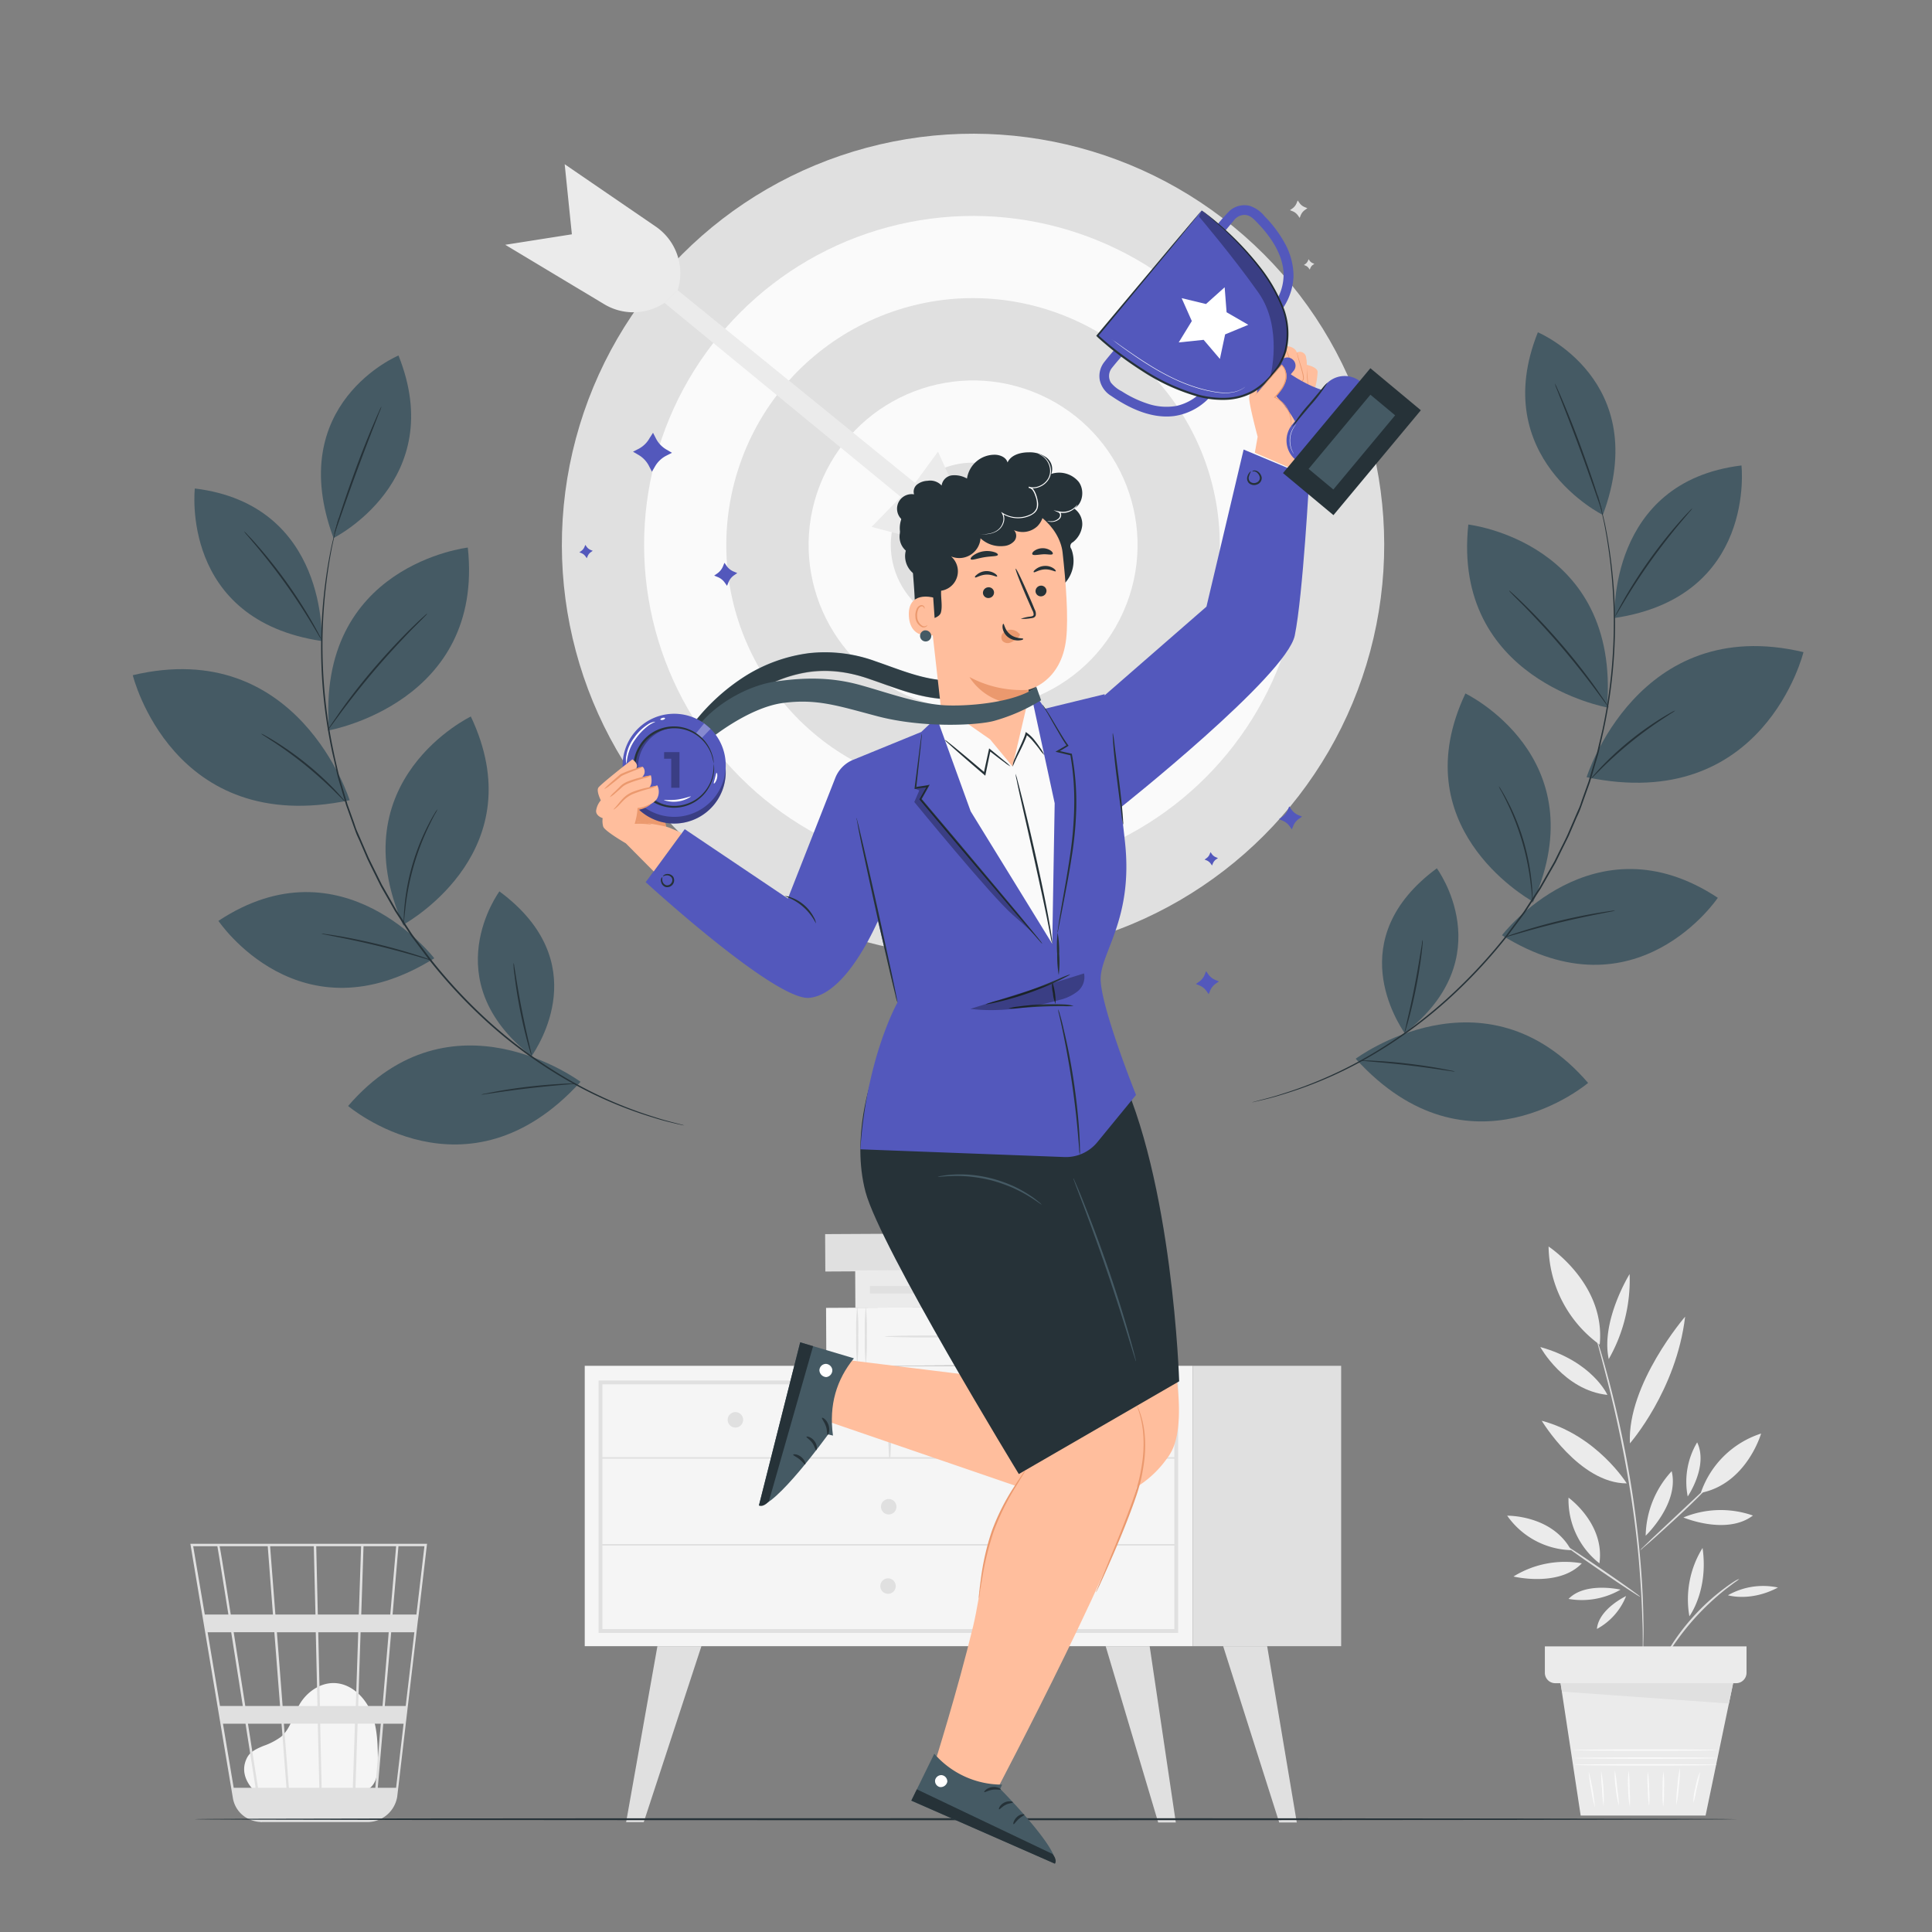 <svg xmlns="http://www.w3.org/2000/svg" viewBox="0 0 500 500"><rect x="0" y="0" width="500" height="500" fill="#808080" stroke="none"/><g id="freepik--background-complete--inject-3"><path d="M66,463.59c-1.31-1.12-4.23-4.68-2-8.81.83-1.52,2.58-2.27,4.17-2.94a17,17,0,0,0,4.57-2.37c2.47-2.1,3.16-5.6,4.8-8.41,1.89-3.23,5.41-5.65,9.13-5.48,4.26.19,7.82,3.68,9.43,7.64s1.67,8.38,1.7,12.67c0,2.37-.09,5-1.83,6.64S92,464,89.78,464l-23.29-.72" style="fill:#f5f5f5"></path><path d="M110.53,399.54H49.27l11,65.8a7.34,7.34,0,0,0,5.23,5.85,1.66,1.66,0,0,0,.21.06,4.92,4.92,0,0,0,.55.14,7.25,7.25,0,0,0,1.24.15v.06l.3-.05h27.3a7.82,7.82,0,0,0,7.7-6.58l5.32-45.33.24-1.8h0l2.11-17.95ZM99,441.51H92.69l.63-19.09h7.28Zm2.24-19.09h6L105,441.51H99.58Zm-18,40.26-.38-16.59h9l-.55,16.59Zm-9.78-16.59h8.79l.39,16.59H74.76Zm.68,16.59H66.77c-.7-4.48-1.61-10.3-2.6-16.59h8.69Zm-1-21.17-1.48-19.09H81.72l.44,19.09Zm9.66,0-.44-19.09H92.71l-.63,19.09Zm-.55-23.67-.41-17.68H93.45l-.59,17.68Zm-.61,0H71.27L69.9,400.16H81.21Zm-11,0H59.72c-.39-2.44-.75-4.76-1.08-6.84-1.15-7.15-1.58-9.83-1.81-10.84H69.29Zm.36,4.58,1.48,19.09h-9c-.3-1.94-.61-3.9-.92-5.86-.71-4.5-1.42-9-2.08-13.23Zm-8.18,19.09H56.93l-3.2-19.09h6.1C60.76,428.32,61.8,434.89,62.84,441.51Zm.72,4.58c.9,5.74,1.79,11.4,2.6,16.59H60.48L57.7,446.09ZM92,462.68l.55-16.59h6l-1.42,16.59Zm1.49-44.84.59-17.68h8.44L101,417.84ZM56.25,400.16c.24,1.27,1.36,8.23,2.86,17.68H53l-3-17.68Zm46.26,62.52H97.77l1.42-16.59h5.26Zm5.26-44.84H101.6l1.52-17.68h6.72Z" style="fill:#e0e0e0"></path><rect x="151.33" y="353.47" width="157.32" height="72.56" style="fill:#f5f5f5"></rect><path d="M304.91,422.6h-150V357.28h150Zm-149-1h148V358.26h-148Z" style="fill:#e0e0e0"></path><rect x="308.66" y="353.47" width="38.43" height="72.56" style="fill:#e0e0e0"></rect><path d="M155.42,377.5h149a.2.2,0,0,0,0-.4h-149a.2.2,0,0,0,0,.4Z" style="fill:#e0e0e0"></path><path d="M230.41,377.3a162,162,0,0,0,.05-19.71.2.2,0,0,0-.4,0,162,162,0,0,0,.05,19.71.15.15,0,0,0,.3,0Z" style="fill:#e0e0e0"></path><path d="M270.52,367.45a2,2,0,1,1-2-2A2,2,0,0,1,270.52,367.45Z" style="fill:#e0e0e0"></path><path d="M192.32,367.45a2,2,0,1,1-2-2A2,2,0,0,1,192.32,367.45Z" style="fill:#e0e0e0"></path><path d="M232,389.94a2,2,0,1,1-2-2A2,2,0,0,1,232,389.94Z" style="fill:#e0e0e0"></path><polygon points="170.14 426.02 162.04 471.57 166.6 471.57 181.53 426.02 170.14 426.02" style="fill:#e0e0e0"></polygon><polygon points="297.53 426.02 304.3 471.65 299.74 471.65 286.14 426.02 297.53 426.02" style="fill:#e0e0e0"></polygon><polygon points="327.94 426.02 335.61 471.65 331.06 471.65 316.55 426.02 327.94 426.02" style="fill:#e0e0e0"></polygon><path d="M231.82,410.48a2,2,0,1,1-2-2A2,2,0,0,1,231.82,410.48Z" style="fill:#e0e0e0"></path><path d="M155.42,400h149a.2.2,0,0,0,0-.4h-149a.2.2,0,0,0,0,.4Z" style="fill:#e0e0e0"></path><rect x="232.52" y="300.34" width="9.68" height="47.57" transform="translate(560.23 85.05) rotate(89.7)" style="fill:#e0e0e0"></rect><rect x="232.82" y="319.37" width="15.05" height="53.02" transform="translate(584.95 103.71) rotate(89.7)" style="fill:#f5f5f5"></rect><path d="M256.68,353.16a53.45,53.45,0,0,1-.26-7.52,53.54,53.54,0,0,1,.26-7.53,56.51,56.51,0,0,1,.25,7.53A56.42,56.42,0,0,1,256.68,353.16Z" style="fill:#e0e0e0"></path><path d="M258.9,353.16a56.42,56.42,0,0,1-.25-7.52,56.51,56.51,0,0,1,.25-7.53,55.42,55.42,0,0,1,.26,7.53A55.33,55.33,0,0,1,258.9,353.16Z" style="fill:#e0e0e0"></path><path d="M221.85,353.16a55.33,55.33,0,0,1-.26-7.52,55.42,55.42,0,0,1,.26-7.53,55.42,55.42,0,0,1,.26,7.53A55.33,55.33,0,0,1,221.85,353.16Z" style="fill:#e0e0e0"></path><path d="M224.08,353.16a53.45,53.45,0,0,1-.26-7.52,53.54,53.54,0,0,1,.26-7.53,56.51,56.51,0,0,1,.25,7.53A56.42,56.42,0,0,1,224.08,353.16Z" style="fill:#e0e0e0"></path><path d="M228.94,345.88c0-.14,5.34-.26,11.94-.26s12,.12,12,.26-5.35.26-12,.26S228.94,346,228.94,345.88Z" style="fill:#e0e0e0"></path><rect x="249.22" y="300.75" width="9.68" height="65.42" transform="translate(586.18 77.65) rotate(89.7)" style="fill:#ebebeb"></rect><path d="M277.43,336.93a3.13,3.13,0,1,1,3.09-3.13A3.11,3.11,0,0,1,277.43,336.93Z" style="fill:#e0e0e0"></path><rect x="246.06" y="311.9" width="1.94" height="43.79" transform="translate(580.83 86.77) rotate(90)" style="fill:#e0e0e0"></rect><circle cx="251.82" cy="141.01" r="106.41" transform="translate(-25.95 219.37) rotate(-45)" style="fill:#e0e0e0"></circle><circle cx="251.82" cy="141.01" r="85.13" transform="translate(-25.95 219.37) rotate(-45)" style="fill:#fafafa"></circle><circle cx="251.82" cy="141.01" r="63.84" transform="translate(41.82 338.99) rotate(-72.56)" style="fill:#e0e0e0"></circle><circle cx="251.82" cy="141.01" r="42.56" transform="translate(20.5 313.6) rotate(-65.97)" style="fill:#fafafa"></circle><circle cx="251.82" cy="141.01" r="21.28" transform="translate(-36.56 129.45) rotate(-26.95)" style="fill:#e0e0e0"></circle><polygon points="255.1 144.15 225.56 136.36 233.12 128.6 172 78.41 175.38 75.11 236.82 125 242.75 116.89 255.1 144.15" style="fill:#ebebeb"></polygon><path d="M172,78.41l-.92.52a14.6,14.6,0,0,1-14.71-.2L130.76,63.35,148,60.64,146.14,42.5l23.57,16.14a14.61,14.61,0,0,1,5.67,16.48h0Z" style="fill:#ebebeb"></path><path d="M425.9,397.44a25.26,25.26,0,0,1,6.73-16.7C434.66,389.12,425.9,397.44,425.9,397.44Z" style="fill:#ebebeb"></path><path d="M435.66,392.72a25.23,25.23,0,0,1,18-.5C446.79,397.42,435.66,392.72,435.66,392.72Z" style="fill:#ebebeb"></path><path d="M436.78,387.28a19.94,19.94,0,0,1,2.44-14C442.17,379.43,436.78,387.28,436.78,387.28Z" style="fill:#ebebeb"></path><path d="M399,367.69C413.3,371.49,421,383.9,421,383.9,408.75,383.9,399,367.69,399,367.69Z" style="fill:#ebebeb"></path><path d="M421.82,373.54c-.74-15.38,14.29-32.79,14.29-32.79-2.27,19.1-14.29,32.79-14.29,32.79" style="fill:#ebebeb"></path><path d="M421.74,329.73a41.23,41.23,0,0,1-5.4,22C414.22,341.87,421.74,329.73,421.74,329.73Z" style="fill:#ebebeb"></path><path d="M416,361c-11.25-1.2-17.37-12.39-17.37-12.39C412.18,352.4,416,361,416,361Z" style="fill:#ebebeb"></path><path d="M391.69,408a25.26,25.26,0,0,1,17.68-3.41C403.43,410.85,391.69,408,391.69,408Z" style="fill:#ebebeb"></path><path d="M420.83,413.06a16.57,16.57,0,0,1-7.55,8.51C413.76,416.38,420.83,413.06,420.83,413.06Z" style="fill:#ebebeb"></path><path d="M419.39,411.4a20,20,0,0,1-13.45,2.4C410.27,409.29,419.39,411.4,419.39,411.4Z" style="fill:#ebebeb"></path><path d="M425.14,432.11a.8.8,0,0,1,0-.23c0-.19,0-.41,0-.67,0-.64,0-1.5,0-2.58s0-2.49,0-4.08,0-3.4-.11-5.4c-.1-4-.38-8.75-.79-14s-1.1-11.05-2-17.09C420.41,376,418,365.17,416,357.41c-1-3.88-1.81-7-2.41-9.16-.29-1.05-.51-1.88-.68-2.49l-.16-.65a.93.93,0,0,1,0-.23.73.73,0,0,1,.09.22l.21.63.76,2.46c.67,2.14,1.55,5.26,2.58,9.13A285.16,285.16,0,0,1,422.69,388c.88,6,1.51,11.84,1.94,17.12s.63,10.05.68,14.06c.07,2,.05,3.81,0,5.4s0,3-.06,4.08-.07,1.95-.09,2.58c0,.27,0,.49,0,.67Z" style="fill:#e0e0e0"></path><path d="M404.5,399.55c.08-.12,4.62,2.86,10.15,6.65s9.94,6.95,9.86,7.07-4.62-2.86-10.15-6.65S404.42,399.66,404.5,399.55Z" style="fill:#e0e0e0"></path><path d="M424.51,401.19a4.23,4.23,0,0,1,.7-.77l2-1.95,6.76-6.34c2.59-2.43,4.93-4.63,6.76-6.33l2-1.93a4.53,4.53,0,0,1,.8-.66,4,4,0,0,1-.66.8c-.44.5-1.11,1.19-1.94,2-1.66,1.7-4,4-6.66,6.45s-5.08,4.67-6.86,6.24c-.89.78-1.62,1.4-2.14,1.83A4.3,4.3,0,0,1,424.51,401.19Z" style="fill:#e0e0e0"></path><path d="M390.06,392.26s11.62-.22,16.54,8.92A20.92,20.92,0,0,1,390.06,392.26Z" style="fill:#ebebeb"></path><path d="M405.93,387.59s9.46,6.75,8,17A20.93,20.93,0,0,1,405.93,387.59Z" style="fill:#ebebeb"></path><path d="M455.77,371s-3.73,13-15.6,15.35A24.39,24.39,0,0,1,455.77,371Z" style="fill:#ebebeb"></path><path d="M400.77,322.6S415.6,332.27,414,348A31.88,31.88,0,0,1,400.77,322.6Z" style="fill:#ebebeb"></path><path d="M450.12,408.63a6,6,0,0,1-1,.77c-.64.46-1.55,1.15-2.66,2a67.14,67.14,0,0,0-8,7.55,67.88,67.88,0,0,0-6.64,8.79c-.75,1.19-1.34,2.17-1.73,2.86a5.8,5.8,0,0,1-.67,1,6,6,0,0,1,.49-1.13c.34-.72.89-1.73,1.61-3a56.63,56.63,0,0,1,14.76-16.43c1.14-.85,2.09-1.5,2.76-1.91A5.88,5.88,0,0,1,450.12,408.63Z" style="fill:#e0e0e0"></path><path d="M437.21,418.29a25.26,25.26,0,0,1,3.41-17.68C442.21,411.63,437.21,418.29,437.21,418.29Z" style="fill:#ebebeb"></path><path d="M447.19,412.85a18.41,18.41,0,0,1,12.94-2C453,414.64,447.19,412.85,447.19,412.85Z" style="fill:#ebebeb"></path><polygon points="403.52 433.31 409.08 469.87 441.4 469.87 448.9 433.84 403.52 433.31" style="fill:#ebebeb"></polygon><path d="M444.38,456.74c0,.11-8.28.19-18.49.19s-18.5-.08-18.5-.19,8.28-.19,18.5-.19S444.38,456.64,444.38,456.74Z" style="fill:#fafafa"></path><path d="M444.51,455c0,.1-8.34.19-18.62.19s-18.63-.09-18.63-.19,8.34-.19,18.63-.19S444.51,454.84,444.51,455Z" style="fill:#fafafa"></path><path d="M444.44,452.92c0,.1-8.33.19-18.62.19s-18.62-.09-18.62-.19,8.34-.19,18.62-.19S444.44,452.81,444.44,452.92Z" style="fill:#fafafa"></path><path d="M412.79,467.79a31.24,31.24,0,0,1-1-4.61,30.71,30.71,0,0,1-.62-4.66,56,56,0,0,1,1.61,9.27Z" style="fill:#fafafa"></path><path d="M415,467.4a35.13,35.13,0,0,1-.4-4.49,34.23,34.23,0,0,1-.21-4.51,35.74,35.74,0,0,1,.61,9Z" style="fill:#fafafa"></path><path d="M419,467.4a22.94,22.94,0,0,1-.84-4.61,22.26,22.26,0,0,1-.25-4.67,39.53,39.53,0,0,1,.62,4.63A42.45,42.45,0,0,1,419,467.4Z" style="fill:#fafafa"></path><path d="M421.81,467.59a23.57,23.57,0,0,1-.45-4.68,22.47,22.47,0,0,1,.15-4.7,41.55,41.55,0,0,1,.23,4.69A40.22,40.22,0,0,1,421.81,467.59Z" style="fill:#fafafa"></path><path d="M426.79,467.4a26.59,26.59,0,0,1-.34-4.44,26,26,0,0,1,0-4.46,26.64,26.64,0,0,1,.34,4.45A25.89,25.89,0,0,1,426.79,467.4Z" style="fill:#fafafa"></path><path d="M430.43,467.59a26.28,26.28,0,0,1-.15-4.59,29,29,0,0,1,.22-4.59,26.2,26.2,0,0,1,.15,4.59A29,29,0,0,1,430.43,467.59Z" style="fill:#fafafa"></path><path d="M433.84,467.1a30.24,30.24,0,0,1,.27-4.8,29.71,29.71,0,0,1,.66-4.76,31.05,31.05,0,0,1-.28,4.8A32,32,0,0,1,433.84,467.1Z" style="fill:#fafafa"></path><path d="M438.24,466.62a15.47,15.47,0,0,1,.54-4.08,16,16,0,0,1,1.2-3.94,36.71,36.71,0,0,1-.83,4A37.51,37.51,0,0,1,438.24,466.62Z" style="fill:#fafafa"></path><path d="M399.81,426.08v6.84a2.69,2.69,0,0,0,2.69,2.69h46.8a2.7,2.7,0,0,0,2.7-2.69v-6.84Z" style="fill:#ebebeb"></path><polygon points="403.87 435.61 404.25 437.79 447.44 440.87 448.53 435.61 403.87 435.61" style="fill:#e0e0e0"></polygon></g><g id="freepik--Floor--inject-3"><path d="M449.65,470.81c0,.15-89.39.26-199.64.26S50.35,471,50.35,470.81s89.37-.26,199.66-.26S449.65,470.67,449.65,470.81Z" style="fill:#263238"></path></g><g id="freepik--Plants--inject-3"><path d="M34.36,174.74s10.25,42,56.13,32.36C90.49,207.1,77.2,164.59,34.36,174.74Z" style="fill:#455a64"></path><path d="M56.53,238.32s21.06,31.4,55.86,9.68C112.39,248,88.66,217.08,56.53,238.32Z" style="fill:#455a64"></path><path d="M90.09,286.23s30.73,26.13,60.16-6.26C150.25,280,116.92,255.1,90.09,286.23Z" style="fill:#455a64"></path><path d="M121.85,185.43s-34.08,16.38-17.54,53.92C106.74,238,138,219.54,121.85,185.43Z" style="fill:#455a64"></path><path d="M129.25,230.69s-17,22.95,8.33,42.66C139.16,270.89,154,249,129.25,230.69Z" style="fill:#455a64"></path><path d="M50.42,126.42s-3.91,34,32.84,39.48C83.26,165.9,85.05,130.64,50.42,126.42Z" style="fill:#455a64"></path><path d="M103.13,92S73.4,104.41,86.31,139.25C86.31,139.25,116.1,124.39,103.13,92Z" style="fill:#455a64"></path><path d="M121.07,141.71S81.71,146.2,85.17,189C85.17,189,125.37,181.84,121.07,141.71Z" style="fill:#455a64"></path><path d="M177.09,291.25l-.5-.15-1.48-.39c-1.29-.34-3.22-.8-5.64-1.59a108.49,108.49,0,0,1-19.81-8.34A120.4,120.4,0,0,1,124,262,133.32,133.32,0,0,1,111.3,248l-3-4c-.5-.66-1-1.33-1.49-2s-.93-1.4-1.39-2.1l-2.79-4.28-2.56-4.48-1.28-2.26-1.14-2.31c-.75-1.53-1.52-3.05-2.25-4.58l-2-4.62c-.32-.77-.66-1.53-1-2.3s-.56-1.54-.83-2.31l-1.64-4.58c-.46-1.54-.91-3.06-1.35-4.57-.22-.76-.45-1.51-.67-2.25s-.37-1.51-.55-2.25c-.35-1.5-.7-3-1-4.45A132.32,132.32,0,0,1,83.52,163a136.32,136.32,0,0,1,2.39-21.38c.53-2.49,1-4.41,1.3-5.71.14-.65.25-1.14.33-1.49s.1-.51.1-.51-.06.16-.15.5-.21.83-.37,1.47c-.32,1.31-.82,3.22-1.38,5.7A129.44,129.44,0,0,0,86,194.8c.34,1.47.69,2.95,1,4.46.19.75.33,1.51.55,2.26s.44,1.5.67,2.26c.44,1.51.89,3,1.35,4.58l1.64,4.6c.27.77.55,1.55.83,2.32s.64,1.53,1,2.3l2,4.65c.72,1.53,1.49,3.05,2.25,4.59.38.78.76,1.55,1.15,2.32s.85,1.51,1.28,2.27l2.57,4.5,2.8,4.29c.47.7.91,1.42,1.39,2.11l1.5,2,3,4a132.94,132.94,0,0,0,12.74,14,120,120,0,0,0,25.81,18.8,106.19,106.19,0,0,0,19.91,8.23c2.43.77,4.37,1.19,5.67,1.51l1.49.34Z" style="fill:#263238"></path><path d="M132.93,249.19a3.91,3.91,0,0,0,0,1c0,.62.14,1.51.28,2.6.26,2.2.72,5.22,1.36,8.52s1.37,6.28,1.94,8.41c.29,1.07.54,1.93.73,2.52a3.6,3.6,0,0,0,.33.9,4,4,0,0,0-.16-1l-.59-2.54c-.5-2.15-1.16-5.12-1.81-8.42s-1.14-6.3-1.49-8.48c-.16-1-.3-1.88-.42-2.58A4.08,4.08,0,0,0,132.93,249.19Z" style="fill:#263238"></path><path d="M124.56,283.27a3.83,3.83,0,0,0,1-.09l2.62-.38c2.2-.33,5.25-.76,8.62-1.15s6.44-.68,8.66-.87l2.63-.23a4.07,4.07,0,0,0,1-.14,4.38,4.38,0,0,0-1,0c-.63,0-1.53,0-2.64.09-2.23.11-5.31.35-8.69.74s-6.43.88-8.63,1.29c-1.09.2-2,.38-2.59.52A4.12,4.12,0,0,0,124.56,283.27Z" style="fill:#263238"></path><path d="M83.14,241.62a6.26,6.26,0,0,0,1.13.27l3.11.62c2.63.51,6.26,1.27,10.23,2.23s7.54,1.95,10.11,2.69l3,.88a5.59,5.59,0,0,0,1.14.28,5.48,5.48,0,0,0-1.08-.44c-.71-.26-1.74-.61-3-1-2.55-.82-6.11-1.86-10.1-2.82s-7.62-1.68-10.27-2.12c-1.32-.22-2.4-.38-3.14-.47A5.3,5.3,0,0,0,83.14,241.62Z" style="fill:#263238"></path><path d="M113.22,209.44a5.53,5.53,0,0,0-.7,1c-.43.68-1,1.7-1.67,3a58,58,0,0,0-6.21,21.59c-.12,1.44-.17,2.6-.17,3.41a7.33,7.33,0,0,0,0,1.26,6.5,6.5,0,0,0,.13-1.25c0-.8.16-2,.31-3.39a65.61,65.61,0,0,1,6.18-21.48c.62-1.3,1.16-2.34,1.54-3A6.5,6.5,0,0,0,113.22,209.44Z" style="fill:#263238"></path><path d="M67.57,189.86a5.37,5.37,0,0,0,.9.64L71,192.14c2.12,1.41,5,3.43,8,5.87s5.59,4.83,7.4,6.61l2.13,2.12a5.17,5.17,0,0,0,.82.76,5.22,5.22,0,0,0-.69-.87c-.46-.55-1.15-1.31-2-2.23a80,80,0,0,0-7.34-6.74,80.89,80.89,0,0,0-8.12-5.78c-1.08-.68-2-1.2-2.6-1.53A5.49,5.49,0,0,0,67.57,189.86Z" style="fill:#263238"></path><path d="M110.55,158.78s-.13.08-.33.25l-.86.77c-.75.68-1.81,1.69-3.1,2.95-2.57,2.53-6,6.14-9.59,10.33s-6.59,8.16-8.67,11.11c-1,1.47-1.87,2.67-2.42,3.52l-.63,1a1.29,1.29,0,0,0-.19.35s.11-.09.27-.3l.69-.93,2.53-3.44c2.15-2.89,5.2-6.82,8.76-11s7-7.82,9.48-10.4l3-3,.8-.83A1.47,1.47,0,0,0,110.55,158.78Z" style="fill:#263238"></path><path d="M63.14,137.49a8,8,0,0,0,.84,1.06l2.39,2.82c2,2.39,4.69,5.76,7.46,9.62s5.08,7.51,6.7,10.18c.77,1.28,1.4,2.35,1.89,3.17a8.78,8.78,0,0,0,.73,1.14,8.2,8.2,0,0,0-.57-1.23c-.4-.78-1-1.89-1.78-3.24-1.55-2.72-3.83-6.39-6.61-10.28s-5.51-7.22-7.58-9.57c-1-1.17-1.89-2.1-2.5-2.73A6.62,6.62,0,0,0,63.14,137.49Z" style="fill:#263238"></path><path d="M98.73,105.18a7.79,7.79,0,0,0-.62,1.25c-.37.81-.89,2-1.52,3.47-1.25,2.95-2.9,7-4.59,11.63s-3.12,8.78-4.09,11.83c-.48,1.52-.86,2.76-1.11,3.62a7.79,7.79,0,0,0-.34,1.35A8,8,0,0,0,87,137c.32-.92.74-2.12,1.24-3.57,1.05-3,2.51-7.19,4.21-11.77S95.71,113,96.89,110c.56-1.43,1-2.62,1.38-3.53A8.46,8.46,0,0,0,98.73,105.18Z" style="fill:#263238"></path><path d="M466.74,168.77s-10.25,42-56.13,32.37C410.61,201.14,423.91,158.62,466.74,168.77Z" style="fill:#455a64"></path><path d="M444.57,232.35s-21.06,31.41-55.86,9.69C388.71,242,412.44,211.12,444.57,232.35Z" style="fill:#455a64"></path><path d="M411,280.26S380.28,306.4,350.85,274C350.85,274,384.18,249.14,411,280.26Z" style="fill:#455a64"></path><path d="M379.25,179.47s34.08,16.38,17.54,53.91C394.37,232,363.15,213.58,379.25,179.47Z" style="fill:#455a64"></path><path d="M371.85,224.72s17,22.95-8.33,42.67C361.94,264.93,347.1,243,371.85,224.72Z" style="fill:#455a64"></path><path d="M450.69,120.46s3.91,34-32.85,39.48C417.84,159.94,416.05,124.68,450.69,120.46Z" style="fill:#455a64"></path><path d="M398,86s29.73,12.42,16.82,47.26C414.79,133.29,385,118.42,398,86Z" style="fill:#455a64"></path><path d="M380,135.75s39.36,4.49,35.9,47.33C415.93,183.08,375.73,175.88,380,135.75Z" style="fill:#455a64"></path><path d="M324,285.28l.5-.14,1.47-.4c1.3-.34,3.22-.79,5.64-1.58a109.21,109.21,0,0,0,19.81-8.34A120.79,120.79,0,0,0,377.12,256a135.41,135.41,0,0,0,12.68-13.93l2.95-4,1.5-2c.48-.69.92-1.4,1.38-2.11.93-1.41,1.85-2.84,2.79-4.27l2.56-4.49c.43-.75.86-1.5,1.28-2.25l1.14-2.31c.76-1.54,1.53-3,2.25-4.58l2-4.63c.32-.77.66-1.52,1-2.29s.56-1.55.83-2.32l1.64-4.57c.46-1.54.91-3.07,1.35-4.58.23-.75.45-1.5.67-2.25s.37-1.5.55-2.25q.54-2.25,1.05-4.44A132.93,132.93,0,0,0,417.59,157a136.27,136.27,0,0,0-2.4-21.39c-.53-2.48-1-4.4-1.29-5.71-.15-.64-.26-1.14-.34-1.49s-.09-.51-.09-.51l.14.5.37,1.48c.32,1.3.82,3.22,1.39,5.7A133.45,133.45,0,0,1,417.9,157a131.32,131.32,0,0,1-2.84,31.82l-1,4.45c-.18.75-.33,1.52-.55,2.26s-.44,1.51-.67,2.26q-.66,2.28-1.35,4.59c-.54,1.52-1.08,3-1.64,4.59-.27.78-.55,1.55-.83,2.33s-.64,1.53-1,2.3l-2,4.65c-.73,1.53-1.5,3-2.26,4.59l-1.14,2.32-1.29,2.26-2.57,4.5-2.8,4.29c-.46.71-.91,1.43-1.39,2.11l-1.5,2-3,4a133,133,0,0,1-12.75,14,119.49,119.49,0,0,1-25.81,18.81,105.76,105.76,0,0,1-19.91,8.22c-2.43.77-4.37,1.2-5.67,1.51l-1.48.35A5.14,5.14,0,0,1,324,285.28Z" style="fill:#263238"></path><path d="M368.17,243.23a3.9,3.9,0,0,1,0,1c-.05.61-.14,1.5-.27,2.6-.27,2.19-.72,5.21-1.37,8.52s-1.36,6.28-1.94,8.41c-.29,1.07-.54,1.92-.73,2.51a4.07,4.07,0,0,1-.33.91,3.81,3.81,0,0,1,.17-.95c.16-.7.35-1.55.58-2.55.5-2.14,1.17-5.12,1.81-8.42s1.15-6.3,1.49-8.48c.17-1,.31-1.87.42-2.57A3.91,3.91,0,0,1,368.17,243.23Z" style="fill:#263238"></path><path d="M376.55,277.31a3.87,3.87,0,0,1-1-.09l-2.61-.38c-2.21-.33-5.25-.76-8.63-1.16s-6.44-.68-8.66-.87l-2.62-.23a3.64,3.64,0,0,1-1-.14,4.24,4.24,0,0,1,1,0c.62,0,1.52,0,2.64.09,2.22.11,5.3.34,8.68.74s6.43.88,8.63,1.29c1.09.2,2,.38,2.59.52A4.36,4.36,0,0,1,376.55,277.31Z" style="fill:#263238"></path><path d="M418,235.65a5.93,5.93,0,0,1-1.14.28l-3.11.61c-2.63.52-6.25,1.28-10.23,2.24s-7.54,1.95-10.11,2.69l-3.05.88a5.9,5.9,0,0,1-1.14.27,8.24,8.24,0,0,1,1.09-.44c.7-.26,1.73-.6,3-1,2.55-.82,6.12-1.86,10.1-2.83s7.62-1.67,10.27-2.11c1.32-.22,2.4-.38,3.14-.48A6.29,6.29,0,0,1,418,235.65Z" style="fill:#263238"></path><path d="M387.88,203.47a6.47,6.47,0,0,1,.7,1.05c.44.68,1,1.7,1.68,3a58.23,58.23,0,0,1,6.2,21.59c.12,1.44.18,2.61.17,3.42a6.07,6.07,0,0,1,0,1.25,7.45,7.45,0,0,1-.13-1.24c0-.81-.15-2-.31-3.4A65.8,65.8,0,0,0,390,207.64c-.62-1.29-1.15-2.33-1.54-3A7.09,7.09,0,0,1,387.88,203.47Z" style="fill:#263238"></path><path d="M433.54,183.89a5,5,0,0,1-.91.64l-2.52,1.65c-2.12,1.4-5,3.42-8,5.86s-5.59,4.83-7.4,6.61l-2.13,2.13a5.66,5.66,0,0,1-.81.75,4.75,4.75,0,0,1,.68-.87c.46-.54,1.15-1.31,2-2.23a81.5,81.5,0,0,1,7.34-6.74,79.78,79.78,0,0,1,8.11-5.78c1.08-.67,2-1.19,2.6-1.53A5.85,5.85,0,0,1,433.54,183.89Z" style="fill:#263238"></path><path d="M390.56,152.82a1.28,1.28,0,0,1,.32.25l.87.77c.75.68,1.8,1.68,3.09,2.95,2.57,2.52,6,6.13,9.59,10.32s6.59,8.17,8.68,11.11c1,1.47,1.86,2.68,2.41,3.52l.63,1a1.41,1.41,0,0,1,.19.36,1.79,1.79,0,0,1-.27-.31l-.69-.93-2.53-3.43c-2.15-2.89-5.2-6.82-8.76-11s-7-7.81-9.48-10.39l-3-3-.81-.84A1.41,1.41,0,0,1,390.56,152.82Z" style="fill:#263238"></path><path d="M438,131.52a7.24,7.24,0,0,1-.84,1.06l-2.39,2.82c-2,2.4-4.69,5.76-7.46,9.63s-5.08,7.51-6.69,10.17l-1.9,3.17a10.76,10.76,0,0,1-.73,1.15,7.34,7.34,0,0,1,.58-1.23c.39-.78,1-1.89,1.77-3.25,1.55-2.71,3.83-6.39,6.61-10.27s5.51-7.23,7.58-9.57c1-1.17,1.89-2.11,2.5-2.73A9.14,9.14,0,0,1,438,131.52Z" style="fill:#263238"></path><path d="M402.37,99.22a7.33,7.33,0,0,1,.62,1.24c.38.82.9,2,1.52,3.48,1.25,2.94,2.9,7,4.59,11.63s3.12,8.77,4.09,11.82c.49,1.53.86,2.76,1.11,3.63a8.11,8.11,0,0,1,.34,1.34,7.6,7.6,0,0,1-.5-1.29l-1.25-3.58c-1.05-3-2.51-7.19-4.21-11.77s-3.29-8.69-4.46-11.66l-1.39-3.53A10.76,10.76,0,0,1,402.37,99.22Z" style="fill:#263238"></path></g><g id="freepik--Character--inject-3"><path d="M302.81,347.2s5.18,20.69,0,29.08c-.21.35-.44.7-.68,1a27,27,0,0,1-31.08,10.07l-58.27-20,4.45-15.64,37.41,4.62,39.92-10.87Z" style="fill:#ffbe9d"></path><path d="M276.83,315.25s18.66,54.37,17.73,67.41-37,81.36-37,81.36l-15.8-7.26s6.06-19.17,10.1-35.94c2-8.47,2.84-18.76,4.4-22.92C261,385.47,266.54,379,266.54,379l-25.43-52.27Z" style="fill:#ffbe9d"></path><path d="M225.7,279s-5.51,15.16-1.7,29.48,39.67,73,39.67,73l41.5-24s-1.6-52.3-16.06-81.48Z" style="fill:#263238"></path><path d="M294.23,363.7s.1.15.24.46.34.77.55,1.38a23.77,23.77,0,0,1,1.19,5.34A32.77,32.77,0,0,1,296,379c-.23,1.52-.5,3.09-.91,4.71s-.95,3.26-1.54,4.91c-2.37,6.64-4.91,12.47-6.76,16.69-.93,2.11-1.7,3.8-2.25,5-.26.53-.47,1-.64,1.33a2.22,2.22,0,0,1-.26.45,2,2,0,0,1,.16-.49l.55-1.37,2.1-5c1.76-4.26,4.25-10.11,6.61-16.72.58-1.65,1.11-3.28,1.53-4.86s.7-3.16.94-4.66a33.89,33.89,0,0,0,.33-8,25.69,25.69,0,0,0-1-5.32C294.46,364.37,294.18,363.72,294.23,363.7Z" style="fill:#eb996e"></path><path d="M253.32,413.68a8.12,8.12,0,0,1,.09-1.4c.08-.91.24-2.21.46-3.81a64.43,64.43,0,0,1,2.85-12.35,56.81,56.81,0,0,1,5.71-11.32c.87-1.36,1.6-2.46,2.12-3.2a7.35,7.35,0,0,1,.85-1.12,7.73,7.73,0,0,1-.68,1.23c-.52.86-1.18,2-2,3.28a64,64,0,0,0-5.53,11.3,74.53,74.53,0,0,0-3,12.23c-.26,1.52-.47,2.79-.63,3.78A6.4,6.4,0,0,1,253.32,413.68Z" style="fill:#eb996e"></path><path d="M294,352.32a2,2,0,0,1-.19-.48l-.45-1.39c-.39-1.29-.93-3-1.58-5.13-1.33-4.34-3.22-10.31-5.46-16.85s-4.41-12.42-6-16.67l-1.9-5c-.2-.55-.36-1-.5-1.37a1.75,1.75,0,0,1-.14-.49,1.67,1.67,0,0,1,.24.45l.59,1.34c.51,1.16,1.21,2.86,2.05,5,1.69,4.21,3.91,10.08,6.16,16.63s4.08,12.55,5.33,16.91c.62,2.18,1.11,4,1.42,5.19.14.56.26,1,.35,1.41A1.61,1.61,0,0,1,294,352.32Z" style="fill:#455a64"></path><path d="M269.58,311.75c-.06.07-1.3-.95-3.51-2.28a37.53,37.53,0,0,0-4-2.08,40.49,40.49,0,0,0-5.21-1.84,38.3,38.3,0,0,0-5.44-1,35.42,35.42,0,0,0-4.51-.21c-2.58.05-4.16.31-4.18.21a4.75,4.75,0,0,1,1.1-.25,23.71,23.71,0,0,1,3.07-.33,31.44,31.44,0,0,1,4.57.1,35,35,0,0,1,5.52,1,36.9,36.9,0,0,1,5.28,1.9,32.31,32.31,0,0,1,4,2.21,23.41,23.41,0,0,1,2.49,1.82A4.6,4.6,0,0,1,269.58,311.75Z" style="fill:#455a64"></path><path d="M284.85,253c.3-6.86,8.4-15.48,6.31-34.94-2.2-20.41-5.3-38.4-5.3-38.4l-15.39,3.75-2.64-3.75-25.41,6-4,3.77-17.63,7.21a8.39,8.39,0,0,0-4.61,4.67L203.9,232.54l-26.69-17.95L167.1,228.3s33.6,30.83,42.38,29.94c7.87-.8,14.46-12.74,17.73-19.89l5.06,21.09s-8,14.1-9.61,38l52.78,2a10.52,10.52,0,0,0,8.56-3.86l10-12.21S284.55,259.82,284.85,253Z" style="fill:#5358BC"></path><path d="M278.67,183.43l6.81-3.12L312.23,157l9.62-40.66,17,7.11s-1.63,30.55-3.76,41S290,209,290,209Z" style="fill:#5358BC"></path><path d="M288,189.66a31.94,31.94,0,0,1,.49,3.47c.29,2.29.66,5.19,1.06,8.39s.74,6.26.92,8.41c.1,1.08.16,2,.19,2.56a3.2,3.2,0,0,1,0,.95,27.26,27.26,0,0,1-.53-3.47c-.29-2.29-.66-5.18-1.07-8.38s-.74-6.26-.91-8.42c-.09-1.08-.14-1.95-.16-2.56A3,3,0,0,1,288,189.66Z" style="fill:#263238"></path><path d="M269.74,244.27a4.18,4.18,0,0,1-.5-.51l-1.35-1.54c-1.2-1.39-2.88-3.33-4.92-5.71l-16.08-19L238.05,207l-.11-.13.09-.14L240,203.3l.24.33c-1.16.24-2.25.3-3.25.51l-.29.07,0-.3c.54-4.24,1-7.75,1.3-10.26q.24-1.77.39-2.82a5.21,5.21,0,0,1,.18-1,6.23,6.23,0,0,1-.06,1c-.07.71-.16,1.65-.28,2.84-.27,2.51-.65,6-1.11,10.28l-.26-.22c1-.24,2.15-.31,3.25-.55l.49-.11-.24.44c-.61,1.1-1.25,2.25-1.92,3.44l0-.27c2.71,3.22,5.72,6.77,8.87,10.5l16,19.08,4.79,5.82,1.28,1.6A3.24,3.24,0,0,1,269.74,244.27Z" style="fill:#263238"></path><path d="M273.69,241.38a2.73,2.73,0,0,1,.06-.66l.27-1.89c.25-1.64.65-4,1.17-6.93s1.13-6.39,1.7-10.26A97,97,0,0,0,278,209a69.56,69.56,0,0,0-1-13.67l.18.18-3.49-.83-.53-.13.47-.28,2.55-1.5-.06.29c-1.11-1.58-1.93-3.09-2.7-4.41s-1.4-2.44-1.94-3.4-1-1.65-1.27-2.14a5.22,5.22,0,0,1-.45-.75.84.84,0,0,1,.16.17,6.22,6.22,0,0,1,.39.52c.33.46.79,1.17,1.36,2.08l2,3.36c.79,1.29,1.65,2.8,2.75,4.33l.13.18-.19.12-2.53,1.53-.06-.4,3.49.8.15,0,0,.15A68.12,68.12,0,0,1,278.54,209a92.39,92.39,0,0,1-1.18,12.72c-.59,3.88-1.26,7.35-1.81,10.26s-1,5.2-1.33,6.89c-.15.77-.27,1.39-.37,1.87A3.29,3.29,0,0,1,273.69,241.38Z" style="fill:#263238"></path><path d="M277,252.14a3,3,0,0,1-.78.5c-.52.29-1.28.68-2.23,1.14a77.17,77.17,0,0,1-15.54,5.49c-1,.24-1.86.42-2.44.52a2.9,2.9,0,0,1-.92.1,30.31,30.31,0,0,1,3.27-1c2-.57,4.81-1.41,7.83-2.48s5.72-2.17,7.65-3A27.16,27.16,0,0,1,277,252.14Z" style="fill:#263238"></path><path d="M277.85,260.32a14.3,14.3,0,0,1-2.48.07c-1.53,0-3.64,0-6,.12s-4.43.27-5.95.4A12.56,12.56,0,0,1,261,261a11.61,11.61,0,0,1,2.44-.5c1.52-.22,3.64-.45,6-.55s4.47-.06,6,0A10.34,10.34,0,0,1,277.85,260.32Z" style="fill:#263238"></path><path d="M274,252.35a29.87,29.87,0,0,1-.4-5.48,29.21,29.21,0,0,1,.12-5.49,28.85,28.85,0,0,1,.4,5.48A28.23,28.23,0,0,1,274,252.35Z" style="fill:#263238"></path><path d="M273.19,259.83a8.45,8.45,0,0,1-.69-2.83,8.21,8.21,0,0,1-.18-2.92,16.55,16.55,0,0,1,.87,5.75Z" style="fill:#263238"></path><path d="M279.44,298.85a8,8,0,0,1-.16-1.49c-.07-1-.17-2.36-.33-4.07-.29-3.44-.81-8.18-1.58-13.38S275.69,270,275,266.66c-.35-1.69-.67-3.05-.88-4a7.08,7.08,0,0,1-.28-1.48,9.38,9.38,0,0,1,.48,1.43c.27.92.64,2.27,1,3.95.82,3.36,1.78,8.05,2.56,13.26s1.24,10,1.44,13.43c.11,1.73.15,3.12.16,4.09A7.6,7.6,0,0,1,279.44,298.85Z" style="fill:#263238"></path><g style="opacity:0.3"><path d="M236.74,204.07l1.18.49-1.3,3s20,24.46,25.47,29.19c6.6,5.74,6.79,6.48,6.79,6.48l-30.65-36.41,1.93-3.43Z"></path></g><g style="opacity:0.3"><path d="M251.11,261.1l29.44-9.18a4.76,4.76,0,0,1-1.69,4.66,12,12,0,0,1-4.7,2.21c-7.09,2-15.64,3.24-22.94,2.31"></path></g><path d="M211.17,239a14.09,14.09,0,0,0-8.12-7.08,3.74,3.74,0,0,1,1.63.32,10.68,10.68,0,0,1,5.95,5.18A3.94,3.94,0,0,1,211.17,239Z" style="fill:#263238"></path><path d="M221.64,211.67a1.7,1.7,0,0,1,.16.47c.1.38.22.83.36,1.38.3,1.29.71,3,1.21,5.11,1,4.31,2.36,10.28,3.82,16.87s2.72,12.51,3.68,16.91c.44,2.11.8,3.85,1.06,5.14.11.56.2,1,.27,1.4a2.57,2.57,0,0,1,.07.49,11,11,0,0,1-.53-1.85c-.31-1.28-.73-3-1.23-5.1-1-4.31-2.37-10.27-3.83-16.87S223.92,223,223,218.71c-.43-2.11-.79-3.85-1-5.14-.1-.56-.19-1-.26-1.41A2,2,0,0,1,221.64,211.67Z" style="fill:#263238"></path><path d="M171.44,227a2.2,2.2,0,0,0,.06,1.24,1.46,1.46,0,0,0,.9.85,1.24,1.24,0,0,0,1.31-.52,1.26,1.26,0,0,0,.14-1.4,1.52,1.52,0,0,0-1.07-.63,2.18,2.18,0,0,0-1.21.29s0-.16.22-.33a1.56,1.56,0,0,1,1-.32,1.79,1.79,0,0,1,1.44.73,1.8,1.8,0,0,1-2,2.64,1.76,1.76,0,0,1-1.1-1.18,1.51,1.51,0,0,1,0-1.07C171.29,227.07,171.42,227,171.44,227Z" style="fill:#263238"></path><path d="M324.09,122s.08-.15.37-.23a1.52,1.52,0,0,1,1.14.31,2.32,2.32,0,0,1,.93,1.5,1.76,1.76,0,0,1-1.21,1.8,2,2,0,0,1-2.13-.38,1.75,1.75,0,0,1-.35-1.74c.32-1,.88-1.3.91-1.26a8.23,8.23,0,0,0-.55,1.35,1.37,1.37,0,0,0,.33,1.31,1.57,1.57,0,0,0,1.61.24,1.3,1.3,0,0,0,.91-1.27,2.05,2.05,0,0,0-.68-1.26,1.38,1.38,0,0,0-.89-.39C324.24,122,324.11,122.09,324.09,122Z" style="fill:#263238"></path><path d="M182.89,190.64c6.56-8.37,15.42-15,26.12-16.7,5.52-.89,10.87,0,16.11,1.81,5.56,1.89,10.89,4.13,16.76,4.9,6.74.89,13.51.27,20.23-.5,1.3-.15,6.11-1.37,6.11-2.79,0-1.2-4.8-2.22-6.11-2.07-6.1.7-12.27,1.31-18.41.72-6-.58-11.45-2.95-17.08-4.87a37.89,37.89,0,0,0-17.2-2.12,40.8,40.8,0,0,0-16.4,5.84,52.55,52.55,0,0,0-13.57,12.35,2.52,2.52,0,0,0,0,3.43,2.45,2.45,0,0,0,3.44,0Z" style="fill:#455a64"></path><g style="opacity:0.3"><path d="M182.91,190.71c6.56-8.37,15.42-15,26.12-16.7a33.19,33.19,0,0,1,16.12,1.81c5.56,1.88,10.89,4.13,16.75,4.9,6.74.89,13.52.27,20.23-.5,1.31-.15,6.09-1,6.09-2.41,0-1.2-4.78-2.6-6.09-2.45-6.1.7-12.27,1.31-18.41.71-6-.57-11.44-2.94-17.07-4.86a38.09,38.09,0,0,0-17.21-2.13,40.87,40.87,0,0,0-16.4,5.85,52.5,52.5,0,0,0-13.56,12.35,2.5,2.5,0,0,0,0,3.43,2.44,2.44,0,0,0,3.43,0Z"></path></g><path d="M278,131.61c2.28-1.29,2.73-4.76,1.18-6.89a6.58,6.58,0,0,0-7.09-2.08,3.74,3.74,0,0,0-1.32-4.27,7.41,7.41,0,0,0-4.53-1.31c-2.15,0-4.61.67-5.49,2.63-.34-1.28-1.79-1.93-3.11-2a7.21,7.21,0,0,0-7.38,6.16,6.56,6.56,0,0,0-3.9-.83,3.08,3.08,0,0,0-2.67,2.64,4,4,0,0,0-3.62-1.23,4.75,4.75,0,0,0-2.69.93,2.38,2.38,0,0,0-.82,2.58,3.77,3.77,0,0,0-2,7.23,4.82,4.82,0,0,0,1.07,8.11,1.31,1.31,0,0,0-.51,2c.48.66.16.7,1,.68.16,2.8.38,4.95.54,7.75.11,1.81.07,4.18.73,5.86a8.05,8.05,0,0,0,4.77,3.95L275.51,151a8.54,8.54,0,0,0,1.74-8.95,1.13,1.13,0,0,1,.41-1.73,6.29,6.29,0,0,0,2.42-4.33A4.9,4.9,0,0,0,278,131.61Z" style="fill:#263238"></path><path d="M275,143c-.75-6.75-8.35-13.17-15-12.14L238.36,136l.25,3.64,5.52,49,23.39,13.94-1.37-24.09s8.54-1.84,9.78-13.22C276.55,159.66,275.82,150.46,275,143Z" style="fill:#ffbe9d"></path><path d="M270.83,152.81a1.45,1.45,0,0,1-1.32,1.52A1.38,1.38,0,0,1,268,153.1a1.44,1.44,0,0,1,1.32-1.53A1.39,1.39,0,0,1,270.83,152.81Z" style="fill:#263238"></path><path d="M273.23,147.84c-.17.2-1.31-.56-2.86-.48s-2.65.91-2.82.73.07-.43.55-.82a4,4,0,0,1,2.25-.81,3.72,3.72,0,0,1,2.29.62C273.13,147.42,273.31,147.76,273.23,147.84Z" style="fill:#263238"></path><path d="M257.25,153.24a1.43,1.43,0,0,1-1.31,1.52,1.38,1.38,0,0,1-1.55-1.23A1.44,1.44,0,0,1,255.7,152,1.38,1.38,0,0,1,257.25,153.24Z" style="fill:#263238"></path><path d="M258.05,149.19c-.17.2-1.3-.56-2.85-.48s-2.65.91-2.83.72.08-.42.56-.81a3.93,3.93,0,0,1,4.53-.2C258,148.77,258.13,149.1,258.05,149.19Z" style="fill:#263238"></path><path d="M264.18,160.15a9.86,9.86,0,0,1,2.5-.58c.39-.06.76-.16.82-.43a2.09,2.09,0,0,0-.32-1.17l-1.32-3c-1.84-4.24-3.19-7.73-3-7.8s1.8,3.3,3.64,7.54c.44,1,.86,2,1.27,3a2.35,2.35,0,0,1,.28,1.55,1,1,0,0,1-.63.62,2.57,2.57,0,0,1-.66.12A10.81,10.81,0,0,1,264.18,160.15Z" style="fill:#263238"></path><path d="M266.15,178.53a28.52,28.52,0,0,1-15.25-3.32s4.6,8.39,15.8,6.8Z" style="fill:#eb996e"></path><path d="M263.71,163.93a2.81,2.81,0,0,0-2.56-.92,2.51,2.51,0,0,0-1.71,1,1.63,1.63,0,0,0,0,1.86,1.86,1.86,0,0,0,2.06.42,5.81,5.81,0,0,0,1.93-1.28,1.75,1.75,0,0,0,.42-.48.55.55,0,0,0,0-.58" style="fill:#eb996e"></path><path d="M259.67,161.44c.25,0,.34,1.66,1.84,2.8s3.28.86,3.3,1.09-.38.35-1.14.41a4.18,4.18,0,0,1-2.75-.82,3.73,3.73,0,0,1-1.44-2.35C259.39,161.86,259.55,161.44,259.67,161.44Z" style="fill:#263238"></path><path d="M258.25,143.6c-.14.43-1.69.31-3.5.61s-3.26.88-3.52.51c-.12-.18.12-.59.69-1a6.21,6.21,0,0,1,5.35-.85C258,143.08,258.3,143.4,258.25,143.6Z" style="fill:#263238"></path><path d="M272.44,143.36c-.26.37-1.35,0-2.63.1s-2.36.35-2.63,0c-.12-.18,0-.54.49-.9a3.75,3.75,0,0,1,2.11-.68,3.67,3.67,0,0,1,2.13.61C272.38,142.83,272.55,143.18,272.44,143.36Z" style="fill:#263238"></path><path d="M269.72,130.17l-.7-.29c1.09-2.44-.75-5.57-3.35-6.18a6.21,6.21,0,0,0-6.62,3.37,5.35,5.35,0,0,0-6.17-2.47c-1.89.63-3.24,2.25-4.54,3.77-.29.34-.66.71-1.11.66a1.61,1.61,0,0,1-.82-.52,7.27,7.27,0,0,0-8.15-.75,10.9,10.9,0,0,0-5.07,6.81,7,7,0,0,0-.18,3.54,3.39,3.39,0,0,0,2.29,2.51,5.71,5.71,0,0,0,2.65,8.66,5.11,5.11,0,0,0,.49,1.09,53.18,53.18,0,0,0-.21,6.18,5.54,5.54,0,0,0,.54,2.58,2.1,2.1,0,0,0,2.21,1.1c.93-.26,2.23-.74,2.51-1.67.49-1.66-.05-3.95.08-5.68a5.08,5.08,0,0,0,2.56-8.88,5.52,5.52,0,0,0,7.63-4.69,7.59,7.59,0,0,0,6,2,4,4,0,0,0,2.73-1.29,2.12,2.12,0,0,0-.08-2.82,5.56,5.56,0,0,0,6.05-1A5.64,5.64,0,0,0,269.72,130.17Z" style="fill:#263238"></path><path d="M241.51,154.65c-.17-.07-6.71-1.78-6.29,4.85s6.95,4.86,6.95,4.67S241.51,154.65,241.51,154.65Z" style="fill:#ffbe9d"></path><path d="M240,161.78s-.11.09-.3.19a1.14,1.14,0,0,1-.86.07,2.9,2.9,0,0,1-1.48-2.49,3.94,3.94,0,0,1,.22-1.67,1.35,1.35,0,0,1,.81-.94.58.58,0,0,1,.7.28c.1.18.07.31.1.32s.14-.12.07-.39a.75.75,0,0,0-.29-.4.85.85,0,0,0-.64-.13,1.61,1.61,0,0,0-1.14,1.1,3.83,3.83,0,0,0-.28,1.87,3,3,0,0,0,1.85,2.77,1.27,1.27,0,0,0,1-.24C240,161.94,240,161.79,240,161.78Z" style="fill:#eb996e"></path><path d="M253.43,138.19a.85.85,0,0,0,.18,0l.53.06a8,8,0,0,0,2-.1,6,6,0,0,0,1.39-.45,4.29,4.29,0,0,0,1.39-1,4.11,4.11,0,0,0,.91-1.76,3.12,3.12,0,0,0-.28-2.18l-.18.17a7.57,7.57,0,0,0,4.65,1.17,7.22,7.22,0,0,0,2.58-.65,5.16,5.16,0,0,0,1.18-.76,2.72,2.72,0,0,0,.77-1.23,3.77,3.77,0,0,0,.05-1.67,10,10,0,0,0-.39-1.57,5.83,5.83,0,0,0-.67-1.43,1.81,1.81,0,0,0-1.31-.84l0,.27a4.45,4.45,0,0,0,2.94-.26,4.89,4.89,0,0,0,2.1-1.71A4.16,4.16,0,0,0,272,122a4.81,4.81,0,0,0-2.36-4.17,3.14,3.14,0,0,0-1-.38,10.09,10.09,0,0,1,.92.46,4.72,4.72,0,0,1,1.82,2.14,4.62,4.62,0,0,1,.38,1.95,3.85,3.85,0,0,1-.72,2.16,4.63,4.63,0,0,1-2,1.6,4.22,4.22,0,0,1-2.77.23l-.05.28a1.52,1.52,0,0,1,1.1.73,4.9,4.9,0,0,1,.62,1.35,5.59,5.59,0,0,1,.34,3.07,3,3,0,0,1-1.79,1.8,7.16,7.16,0,0,1-2.48.64,7.37,7.37,0,0,1-4.49-1.1l-.43-.28.25.45a2.82,2.82,0,0,1,.27,2,4,4,0,0,1-.83,1.68,4.13,4.13,0,0,1-1.32,1,5.61,5.61,0,0,1-1.34.46,8.43,8.43,0,0,1-2,.17A5.6,5.6,0,0,0,253.43,138.19Z" style="fill:#fff"></path><path d="M271,134.82s.13.09.39.16a3.1,3.1,0,0,0,2.76-.63,1.42,1.42,0,0,0,.48-1,1.08,1.08,0,0,0-.57-1l-.1.28.1,0a4.52,4.52,0,0,0,3.75-.81,4,4,0,0,0,.83-.85,1.16,1.16,0,0,0,.21-.38,9.3,9.3,0,0,1-1.16,1.06,4.53,4.53,0,0,1-3.56.7l-.09,0-1.39-.31,1.29.58a.81.81,0,0,1,.41.76,1.21,1.21,0,0,1-.38.79,2.87,2.87,0,0,1-1.45.7A5.22,5.22,0,0,1,271,134.82Z" style="fill:#fff"></path><path d="M324.75,117.17l.73-4.14s-2.42-9-2.17-10.3.52-7.47.52-7.47l6.22-7a2.22,2.22,0,0,1,2.1,1.29s2.84-.23,3.48,1.69a1.63,1.63,0,0,1,2.4,1.38,7.64,7.64,0,0,1,.17,1.8c.41.09,2.77.65,2.79,1.82a18.35,18.35,0,0,1-1,5.28,2,2,0,0,1-1.44,1.2h0l-.7,3.19s-.61,5.24-1.78,7.68l-.89,1.45-.27,6.53Z" style="fill:#ffbe9d"></path><path d="M334,93.93A12.35,12.35,0,0,0,332,89.28l-2.38,1.52a18.07,18.07,0,0,0,1,2.36,3.14,3.14,0,0,0,2,1.91c.53.13,1.21,0,1.38-.52A1.3,1.3,0,0,0,334,93.93Z" style="fill:#ffbe9d"></path><path d="M329.63,90.8a1.64,1.64,0,0,0,.11.49,10,10,0,0,0,.51,1.26c.12.27.24.56.38.87a3.58,3.58,0,0,0,.6.91,2.91,2.91,0,0,0,1,.72,1.7,1.7,0,0,0,1.33,0,.88.88,0,0,0,.49-.51,1.39,1.39,0,0,0,0-.67,8.15,8.15,0,0,0-.28-1.18,11.26,11.26,0,0,0-.77-1.87c-.27-.52-.52-.91-.69-1.18a3,3,0,0,0-.3-.41,3.41,3.41,0,0,0,.23.45c.16.28.38.68.63,1.2a11.79,11.79,0,0,1,.73,1.87,11.5,11.5,0,0,1,.26,1.15,1.21,1.21,0,0,1,0,.57.68.68,0,0,1-.38.4,1.49,1.49,0,0,1-1.17,0,2.62,2.62,0,0,1-.93-.66,3.76,3.76,0,0,1-.6-.87c-.14-.29-.26-.59-.39-.85a12.57,12.57,0,0,1-.57-1.23A3.11,3.11,0,0,0,329.63,90.8Z" style="fill:#eb996e"></path><path d="M333.42,95s0,0,0,.14a2.73,2.73,0,0,0,0,.41,3.84,3.84,0,0,0,.39,1.44,4.63,4.63,0,0,0,1.45,1.67,1.63,1.63,0,0,0,1.3.28,1.08,1.08,0,0,0,.63-.37,1.19,1.19,0,0,0,.25-.72,6.62,6.62,0,0,0-.23-1.39c-.11-.44-.23-.86-.35-1.26l-.65-2.1c-.18-.59-.32-1.08-.4-1.41a2.56,2.56,0,0,0-.16-.53,2.54,2.54,0,0,0,.08.54c.07.35.18.84.35,1.44s.38,1.33.61,2.11c.11.4.22.82.33,1.25a6.81,6.81,0,0,1,.22,1.34.94.94,0,0,1-.2.6,1,1,0,0,1-.52.32,1.53,1.53,0,0,1-1.16-.25A4.54,4.54,0,0,1,333.92,97a3.9,3.9,0,0,1-.44-1.38C333.43,95.24,333.44,95,333.42,95Z" style="fill:#eb996e"></path><path d="M334.94,98.41s0,0-.06.16-.06.26-.1.47a5.66,5.66,0,0,0,0,1.77,4,4,0,0,0,1.17,2.34,2.13,2.13,0,0,0,1.46.6,1.11,1.11,0,0,0,.79-.35,1.49,1.49,0,0,0,.34-.82,22.64,22.64,0,0,0,0-3.22c-.08-1-.15-1.85-.21-2.6s-.08-1.34-.1-1.75a5.59,5.59,0,0,0,0-.65s0,.06,0,.17,0,.27,0,.48c0,.41,0,1,0,1.76s.11,1.63.17,2.61a23.71,23.71,0,0,1,0,3.17,1.3,1.3,0,0,1-.29.71.89.89,0,0,1-.65.3,2,2,0,0,1-1.33-.55,3.86,3.86,0,0,1-1.15-2.23A6.81,6.81,0,0,1,334.94,98.41Z" style="fill:#eb996e"></path><path d="M271.89,95.12l.1-.25.15.22a1.06,1.06,0,0,0,.48.38l.24.1-.21.15a1,1,0,0,0-.39.48l-.1.24-.14-.22a1.12,1.12,0,0,0-.48-.38l-.24-.1.21-.15A1.09,1.09,0,0,0,271.89,95.12Z" style="fill:#e0e0e0"></path><path d="M338.49,67.5l.17-.41.26.36a1.83,1.83,0,0,0,.82.66l.41.17-.36.26a1.77,1.77,0,0,0-.66.82l-.17.41-.26-.36a1.83,1.83,0,0,0-.82-.66l-.42-.17.37-.26A1.9,1.9,0,0,0,338.49,67.5Z" style="fill:#e0e0e0"></path><path d="M335.56,52.57l.28-.69.44.61a3.07,3.07,0,0,0,1.38,1.11l.69.28-.61.44a3.13,3.13,0,0,0-1.11,1.38l-.28.69-.43-.61a3.15,3.15,0,0,0-1.39-1.11l-.69-.28.61-.43A3.15,3.15,0,0,0,335.56,52.57Z" style="fill:#e0e0e0"></path><path d="M301.83,114.65l-.25-.71.73.18a3.23,3.23,0,0,0,1.77-.08l.71-.25-.17.73a3.05,3.05,0,0,0,.08,1.77l.24.71-.73-.18a3.23,3.23,0,0,0-1.77.08l-.71.25.18-.73A3.23,3.23,0,0,0,301.83,114.65Z" style="fill:#e0e0e0"></path><path d="M289.69,89c-1.27,1.53-2.58,3-3.81,4.58a5.88,5.88,0,0,0-1.26,4.79,6.41,6.41,0,0,0,3,4.12c4.67,3.2,10.39,5.9,16.19,5.19a15.57,15.57,0,0,0,10-5.72,1.25,1.25,0,0,0-1.92-1.6,13.15,13.15,0,0,1-7.41,4.69,15.18,15.18,0,0,1-7.56-.61,28.66,28.66,0,0,1-6.6-3.17,8.51,8.51,0,0,1-2.82-2.25,3.32,3.32,0,0,1,.3-3.84c1.23-1.56,2.55-3,3.82-4.58a1.25,1.25,0,0,0-1.93-1.6Z" style="fill:#5358BC"></path><path d="M315.69,61.41c1.2-1.44,2.39-2.88,3.59-4.31A3.55,3.55,0,0,1,322,55.61c1.48,0,2.41,1,3.36,2,3.36,3.46,6.48,7.9,6.82,12.86A13,13,0,0,1,329,79.58a1.25,1.25,0,0,0,1.92,1.6,15.77,15.77,0,0,0,3.84-9.63,17.7,17.7,0,0,0-2.35-8.77A31.23,31.23,0,0,0,327.3,56a8.22,8.22,0,0,0-3.86-2.72,5.76,5.76,0,0,0-5.18,1.25,46,46,0,0,0-4.49,5.26,1.25,1.25,0,0,0,1.92,1.61Z" style="fill:#5358BC"></path><path d="M333.64,96.59l-2.63,2,0,0,0,.08-.07,0,0,0-1.48,3s4.61,4.41,6.57,9.2l3.9-4.67.1-.13,3.9-4.67C338.81,100.34,333.64,96.59,333.64,96.59Z" style="fill:#5358BC"></path><path d="M334.77,96l-5.72,6.86a2.09,2.09,0,0,1-2.95.27h0a2.09,2.09,0,0,1-.27-3l5.72-6.86a2.09,2.09,0,0,1,2.95-.27h0A2.09,2.09,0,0,1,334.77,96Z" style="fill:#5358BC"></path><path d="M311,54.49,297.5,70.71l-.72.86L284,86.88c.23.38,30.78,28.54,45.13,10.2l0,0C344.63,79.61,311.43,54.66,311,54.49Z" style="fill:#5358BC"></path><path d="M311,54.49a1.42,1.42,0,0,1,.32.2c.21.14.51.35.89.65.78.58,1.9,1.47,3.3,2.68a78.15,78.15,0,0,1,10.77,11.29,41.58,41.58,0,0,1,5.49,9.3,18.75,18.75,0,0,1,1.14,12.23,15.57,15.57,0,0,1-3.2,5.92,18,18,0,0,1-5.2,4.71,15.78,15.78,0,0,1-7,2,24.53,24.53,0,0,1-7.45-.81A52.53,52.53,0,0,1,295.53,96c-2.17-1.38-4.23-2.83-6.19-4.32-1-.75-1.92-1.51-2.83-2.27l-1.36-1.16c-.45-.41-.85-.73-1.33-1.23l-.11-.12.13-.16c8-9.55,14.79-17.63,19.58-23.35L309,56.79l1.48-1.73.39-.43a1,1,0,0,1,.13-.14.88.88,0,0,1-.12.17l-.38.47-1.45,1.8-5.48,6.69L284.21,87l-.16-.16.18-.11h0l0,0,.06.06.16.14.32.3.65.57L286.81,89c.92.76,1.86,1.5,2.83,2.24,1.95,1.48,4,2.92,6.16,4.29a52.29,52.29,0,0,0,14.4,6.61,24.19,24.19,0,0,0,7.29.8,15.4,15.4,0,0,0,6.77-1.94,17.84,17.84,0,0,0,5.08-4.58,15.17,15.17,0,0,0,3.12-5.74,18.39,18.39,0,0,0-1.08-11.94A41.51,41.51,0,0,0,326,69.54a81.77,81.77,0,0,0-10.62-11.37C314,57,312.91,56,312.16,55.42l-.86-.69Z" style="fill:#263238"></path><g style="opacity:0.3"><path d="M311,54.49c2,1.64,3.89,3.11,5.66,4.72C328.61,70.06,336.31,82.34,332,92.76l-3.3,5s3.48-12.78-3-22-15.4-19.71-15.4-19.71Z"></path></g><path d="M352.14,98.82,335.29,119h0a6.5,6.5,0,0,1-.83-9.16L343,99.65a6.5,6.5,0,0,1,9.16-.83Z" style="fill:#5358BC"></path><rect x="332.19" y="105.78" width="35.33" height="17" transform="translate(38.13 309.94) rotate(-50.2)" style="fill:#263238"></rect><rect x="337.36" y="110.23" width="24.99" height="8.33" transform="translate(38.03 309.98) rotate(-50.2)" style="fill:#455a64"></rect><polygon points="305.81 77.16 312.11 78.68 316.94 74.35 317.44 80.81 323.06 84.06 317.06 86.54 315.71 92.89 311.5 87.95 305.05 88.62 308.44 83.09 305.81 77.16" style="fill:#fff"></polygon><path d="M322.26,100.12l-.08.07-.23.18a6.37,6.37,0,0,1-1,.58,7.25,7.25,0,0,1-1.69.56,10.43,10.43,0,0,1-2.34.21,16.38,16.38,0,0,1-2.84-.29l-1.57-.3c-.53-.12-1.07-.27-1.63-.4a42.79,42.79,0,0,1-7-2.62,62.33,62.33,0,0,1-6.57-3.61c-2-1.22-3.68-2.4-5.11-3.39s-2.57-1.84-3.35-2.42L288,88l-.24-.17-.07-.07.08.06L288,88l.91.65c.8.57,1.95,1.39,3.38,2.38s3.15,2.16,5.11,3.37A63.35,63.35,0,0,0,303.93,98a43.36,43.36,0,0,0,7,2.61c.56.14,1.1.29,1.63.41l1.56.31a17.42,17.42,0,0,0,2.83.29,10.36,10.36,0,0,0,2.33-.19,7.38,7.38,0,0,0,1.68-.54,6.49,6.49,0,0,0,1-.56l.24-.17Z" style="fill:#fff"></path><path d="M326.42,100.83a1.66,1.66,0,0,0-.11.44,1.25,1.25,0,0,0,.41,1,2.66,2.66,0,0,0,.95.52c.26.09.43.14.43.15a1.41,1.41,0,0,1-.46-.08,2.43,2.43,0,0,1-1-.51,1.33,1.33,0,0,1-.41-1,.9.9,0,0,1,.11-.33Z" style="fill:#fff"></path><path d="M335.45,109.78s-.07.09-.19.26a6,6,0,0,0-.49.73,6.55,6.55,0,0,0-.87,2.75,6.79,6.79,0,0,0,.41,2.86,7.24,7.24,0,0,0,.37.8,1.56,1.56,0,0,1,.14.29l-.05-.06-.13-.21a7,7,0,0,1-.4-.79,6.43,6.43,0,0,1-.45-2.89,6.36,6.36,0,0,1,1.43-3.51l.17-.18S335.45,109.77,335.45,109.78Z" style="fill:#fff"></path><path d="M329.94,102.87a12,12,0,0,0,2.7-4,4.13,4.13,0,0,0-.89-4.45l-7,8,7.84,10.23C334.86,108.75,333,104.12,329.94,102.87Z" style="fill:#ffbe9d"></path><path d="M334,111s0-.06,0-.18.08-.29.11-.53a6.39,6.39,0,0,0,0-2.05,7.34,7.34,0,0,0-1.15-2.91,7,7,0,0,0-3-2.55l0,.15a22.77,22.77,0,0,0,1.62-1.94,7.45,7.45,0,0,0,1.22-2.42,4.89,4.89,0,0,0,0-2.31,3.51,3.51,0,0,0-1.09-1.88l-.07-.06-.06.07-5,5.8-1.43,1.68-.38.46c-.09.11-.13.16-.12.17l.14-.15.4-.43,1.48-1.66,5.05-5.74h-.13a3.35,3.35,0,0,1,1,1.78,4.61,4.61,0,0,1-.06,2.21,7.17,7.17,0,0,1-1.18,2.36,24,24,0,0,1-1.59,1.93l-.09.09.12,0a6.92,6.92,0,0,1,3,2.47,7.49,7.49,0,0,1,1.17,2.84,6.82,6.82,0,0,1,.07,2C334.08,110.75,334,111,334,111Z" style="fill:#eb996e"></path><path d="M334.37,110.43c2.85-3.75,6.36-7.65,9.21-11.41" style="fill:#5358BC"></path><path d="M343.58,99a38.44,38.44,0,0,1-4.41,5.87c-1.23,1.47-2.35,2.79-3.34,4a9.26,9.26,0,0,1-1.46,1.58,38.49,38.49,0,0,1,4.4-5.87l3.35-4A10.37,10.37,0,0,1,343.58,99Z" style="fill:#263238"></path><path d="M215.57,371.53l-1.25-.31s-13.83,19.17-17.93,18.4l10.7-42.23,13.9,4.14C216.49,357.07,214.5,363.56,215.57,371.53Z" style="fill:#455a64"></path><path d="M215.42,354.66a1.78,1.78,0,0,0-1.67-1.69,1.72,1.72,0,0,0-1.69,1.64,1.87,1.87,0,0,0,1.77,1.78,1.78,1.78,0,0,0,1.57-1.9" style="fill:#fff"></path><path d="M207.09,347.39l3.34,1L199,388.49s-1.3,1.67-2.57,1.13Z" style="fill:#263238"></path><path d="M214.16,371.34c-.2-.06,0-1.12-.44-2.3s-1.14-1.94-1-2.11,1.25.44,1.71,1.88S214.34,371.43,214.16,371.34Z" style="fill:#263238"></path><path d="M211.21,375.3c-.21,0-.34-1-1-1.9s-1.57-1.36-1.51-1.56,1.26,0,2.1,1.12S211.41,375.35,211.21,375.3Z" style="fill:#263238"></path><path d="M205.27,376.47c0-.19,1.11-.22,2.1.6s1.2,1.89,1,1.93-.65-.7-1.48-1.36S205.24,376.68,205.27,376.47Z" style="fill:#263238"></path><path d="M259.34,461.86l-.48,1.11s15.49,15.66,14.15,19.31L235.85,466l5.94-12.14A23.23,23.23,0,0,0,259.34,461.86Z" style="fill:#455a64"></path><path d="M243.82,459.41a1.65,1.65,0,0,0-1.81,1.27,1.6,1.6,0,0,0,1.24,1.81,1.76,1.76,0,0,0,1.91-1.36,1.65,1.65,0,0,0-1.5-1.73" style="fill:#fff"></path><path d="M235.85,466l1.43-2.92,35.09,16.72s1.34,1.44.64,2.53Z" style="fill:#263238"></path><path d="M259,463.13c-.09.18-1-.13-2.18.06s-2,.74-2.1.6.6-1.08,2-1.29S259.06,463,259,463.13Z" style="fill:#263238"></path><path d="M262.13,466.46c0,.19-.95.15-1.91.65s-1.48,1.23-1.66,1.14.16-1.16,1.35-1.75S262.21,466.28,262.13,466.46Z" style="fill:#263238"></path><path d="M262.3,472.09c-.18,0,0-1,.86-1.84s1.93-.81,1.94-.62-.75.48-1.48,1.14S262.49,472.16,262.3,472.09Z" style="fill:#263238"></path><path d="M241,164.38a1.52,1.52,0,0,0-1.62-1.24l-.1,0a1.45,1.45,0,1,0,1.72,1.22Z" style="fill:#455a64"></path><polygon points="242.41 185.67 251.21 209.97 272.32 244.27 272.95 207.88 266.88 179.76 266.39 179.76 262.03 198.35 256.24 191.35 243.07 182.18 242.41 185.67" style="fill:#fafafa"></polygon><path d="M270.25,195.39a10.24,10.24,0,0,1-1.34-1.63c-.4-.51-.88-1.12-1.44-1.78a10.53,10.53,0,0,0-2-1.92l.39-.17a8.41,8.41,0,0,1-.31,1c-.86,2.15-1.85,3.95-2.49,5.3s-.95,2.2-1,2.19a6.19,6.19,0,0,1,.69-2.34c.55-1.39,1.5-3.24,2.33-5.33a7.19,7.19,0,0,0,.29-.9l.09-.36.3.2a9.74,9.74,0,0,1,2.09,2.06c.55.69,1,1.34,1.37,1.88A7.94,7.94,0,0,1,270.25,195.39Z" style="fill:#263238"></path><path d="M272.32,244.27a9.76,9.76,0,0,1-.39-1.73c-.24-1.2-.56-2.8-.94-4.73-.81-4-2-9.49-3.35-15.56s-2.59-11.48-3.5-15.54c-.43-1.92-.78-3.51-1-4.71a10.72,10.72,0,0,1-.32-1.75,12.12,12.12,0,0,1,.51,1.7c.3,1.1.71,2.7,1.21,4.68,1,4,2.29,9.43,3.64,15.5s2.49,11.6,3.21,15.61c.35,2,.63,3.64.78,4.77A13.88,13.88,0,0,1,272.32,244.27Z" style="fill:#263238"></path><path d="M268.22,177.81c-5.85,4.27-18.64,5.05-24.05,4.7C236.88,182,229,179,222,177.12c-7.29-1.91-14-1.79-21.27-.75s-15.94,6-20.22,11.88l3,3.21s10-8.31,19.12-9.53c8.74-1.15,14.14.71,24.4,3.42,11.68,3.09,25.8,2.41,30.25,1.21a47.81,47.81,0,0,0,12.16-5.33Z" style="fill:#455a64"></path><path d="M244.51,191.46a4.35,4.35,0,0,1,.87.61c.53.41,1.29,1,2.23,1.79,1.87,1.53,4.43,3.68,7.23,6.07l.15.13-.42.14c.48-2.23.94-4.32,1.34-6.15l.08-.37.28.23c1.6,1.3,2.92,2.39,3.84,3.16a10,10,0,0,1,1.39,1.28,10.05,10.05,0,0,1-1.56-1.07c-1-.71-2.33-1.75-3.95-3l.36-.13-1.27,6.17-.09.43-.34-.29-.15-.13c-2.8-2.39-5.32-4.58-7.13-6.18-.91-.8-1.63-1.46-2.13-1.92A4.13,4.13,0,0,1,244.51,191.46Z" style="fill:#263238"></path><path d="M172.74,215.43c.06-.39-2-8.26-2-8.26l-10-4.57,1.76,9.12a46.69,46.69,0,0,0,3.58,3.2C166.25,214.86,172.74,215.43,172.74,215.43Z" style="fill:#eb996e"></path><path d="M187.77,198.66a13.34,13.34,0,1,1-14.42-12.16A13.34,13.34,0,0,1,187.77,198.66Z" style="fill:#5358BC"></path><g style="opacity:0.3"><path d="M187.77,198.66a13.34,13.34,0,1,1-14.42-12.16A13.34,13.34,0,0,1,187.77,198.66Z"></path></g><path d="M187.77,196.93a13.34,13.34,0,1,1-14.42-12.16A13.34,13.34,0,0,1,187.77,196.93Z" style="fill:#5358BC"></path><g style="opacity:0.3"><path d="M165.16,199.41a10.29,10.29,0,0,1,9.38-11.12l.43,0a10.28,10.28,0,1,0-.06,20.53A10.28,10.28,0,0,1,165.16,199.41Z"></path></g><g style="opacity:0.3"><polygon points="180.04 189.88 182.23 187.21 183.9 188.63 181.55 191.07 180.04 189.88" style="fill:#fff"></polygon></g><path d="M184.72,197.66a21.37,21.37,0,0,0-.62-2.44,10.37,10.37,0,0,0-4.21-5.21,10.1,10.1,0,0,0-9.62-.59,9.64,9.64,0,0,0-2.41,1.58,9.38,9.38,0,0,0-1.93,2.31,10,10,0,0,0,1,11.81,9.61,9.61,0,0,0,2.29,1.95,9.39,9.39,0,0,0,2.65,1.15,10.17,10.17,0,0,0,12.65-8.05,19.8,19.8,0,0,0,.2-2.51,8,8,0,0,1,0,2.55,10.4,10.4,0,0,1-13,8.47,10.48,10.48,0,0,1-5.19-3.22A10.47,10.47,0,0,1,165.49,193a10.11,10.11,0,0,1,2-2.41,9.85,9.85,0,0,1,2.54-1.64,10.52,10.52,0,0,1,5.46-.9,10.38,10.38,0,0,1,8.76,7.06A7.73,7.73,0,0,1,184.72,197.66Z" style="fill:#263238"></path><path d="M169.58,186.78c0,.09-.74.29-1.76,1a15.38,15.38,0,0,0-3.35,3.48,11.58,11.58,0,0,0-2,4.36c-.28,1.21-.29,2-.37,2a4.68,4.68,0,0,1,0-2.07,10.33,10.33,0,0,1,2-4.6,13,13,0,0,1,3.58-3.48A3.76,3.76,0,0,1,169.58,186.78Z" style="fill:#fff"></path><path d="M172.12,185.88c0,.14-.2.32-.54.42s-.65,0-.69-.09.21-.33.55-.42S172.09,185.74,172.12,185.88Z" style="fill:#fff"></path><path d="M178.82,206.14a8,8,0,0,1-7,.94c0-.15,1.63.1,3.56-.17S178.76,206,178.82,206.14Z" style="fill:#fff"></path><path d="M184.75,202.77c-.12-.08.1-.66.29-1.39s.27-1.35.42-1.36.3.67.08,1.49S184.87,202.85,184.75,202.77Z" style="fill:#fff"></path><g style="opacity:0.3"><path d="M175.85,194.65v9.22h-2.14v-7.51h-1.84v-1.71Z"></path></g><path d="M173.36,214.26c-1.91-.79-8.72-1.62-8.72-1.62l.54-3.14s3.82-1.14,4.85-2.8a3.71,3.71,0,0,0,.08-3.45l-2.11.6c1.06-1.08.45-3.19.45-3.19l-2.35.5a1.83,1.83,0,0,0,.24-2.72l-1.82.59c1.1-1.2-.86-2.51-.86-2.51s-8.28,6.46-8.82,7.35.65,3.26.65,3.26a5.22,5.22,0,0,0-1.22,2.71c-.05,1.38,1.7,1.89,1.7,1.89a5.34,5.34,0,0,0,.14,2.19c.34,1.14,5.84,4.32,5.84,4.32l7.23,7.29,7.27-9.94S175.27,215.05,173.36,214.26Z" style="fill:#ffbe9d"></path><path d="M170,203.35a5.18,5.18,0,0,1-1.8.73,35.55,35.55,0,0,0-4.38,1.4,7.8,7.8,0,0,0-2.08,1.32c-.57.52-1,1-1.45,1.48-.82.88-1.47,1.28-1.51,1.22s.5-.53,1.24-1.46a17.26,17.26,0,0,1,1.39-1.59,7.53,7.53,0,0,1,2.19-1.45,24.26,24.26,0,0,1,4.51-1.28A11.28,11.28,0,0,1,170,203.35Z" style="fill:#eb996e"></path><path d="M168.6,213.35c0,.13-1.72-.25-4-.15l-.35,0,.1-.34c.13-.46.26-1,.36-1.48a15.06,15.06,0,0,0,.28-2.09l0-.21.22,0a7.29,7.29,0,0,0,2.3-.65c.56-.23.88-.4.91-.35s-.24.29-.77.61a6.3,6.3,0,0,1-2.43.88l.23-.23a13.39,13.39,0,0,1-.25,2.17,13,13,0,0,1-.39,1.52l-.25-.33A8.86,8.86,0,0,1,168.6,213.35Z" style="fill:#eb996e"></path><path d="M157.81,206.31A6.3,6.3,0,0,1,159,205l1.4-1.38a5.14,5.14,0,0,1,.91-.78,7.68,7.68,0,0,1,1.14-.59,26.11,26.11,0,0,1,4.21-1.24,7.4,7.4,0,0,1,1.79-.3,5.66,5.66,0,0,1-1.69.66c-1.06.34-2.56.73-4.1,1.36a7.13,7.13,0,0,0-1.07.54,5.17,5.17,0,0,0-.86.7l-1.47,1.29A6.37,6.37,0,0,1,157.81,206.31Z" style="fill:#eb996e"></path><path d="M156.43,204.19c-.05-.06.41-.53,1.19-1.24l1.38-1.22.83-.72.44-.37.23-.19a1.92,1.92,0,0,1,.29-.18,30.42,30.42,0,0,1,3.88-1.44,5.38,5.38,0,0,1,1.67-.39,6.58,6.58,0,0,1-1.54.73c-1,.41-2.36.9-3.76,1.56l-.22.13-.23.18-.44.37-.85.69-1.45,1.14A5.94,5.94,0,0,1,156.43,204.19Z" style="fill:#eb996e"></path></g><g id="freepik--Sparkles--inject-3"><path d="M187.11,146.57l.37-.92.57.81a4.16,4.16,0,0,0,1.83,1.46l.92.38-.81.57a4.06,4.06,0,0,0-1.46,1.82l-.38.92-.57-.81a4.16,4.16,0,0,0-1.83-1.46l-.92-.38.82-.57A4.2,4.2,0,0,0,187.11,146.57Z" style="fill:#5358BC"></path><path d="M311.77,252.26l.37-.92.57.81a4.16,4.16,0,0,0,1.83,1.46l.92.38-.82.57a4.23,4.23,0,0,0-1.46,1.83l-.37.91-.57-.81a4.16,4.16,0,0,0-1.83-1.46l-.92-.38.82-.57A4.2,4.2,0,0,0,311.77,252.26Z" style="fill:#5358BC"></path><path d="M333.28,209.6l.37-.91.57.81a4.22,4.22,0,0,0,1.83,1.46l.92.38-.81.57a4.13,4.13,0,0,0-1.46,1.82l-.38.92-.57-.81a4.16,4.16,0,0,0-1.83-1.46L331,212l.82-.57A4.16,4.16,0,0,0,333.28,209.6Z" style="fill:#5358BC"></path><path d="M151.26,141.54l.22-.53.33.47a2.39,2.39,0,0,0,1.06.85l.53.22-.47.33a2.39,2.39,0,0,0-.85,1.06l-.22.53-.33-.47a2.39,2.39,0,0,0-1.06-.85l-.53-.22.47-.33A2.39,2.39,0,0,0,151.26,141.54Z" style="fill:#5358BC"></path><path d="M313.06,221.06l.22-.53.33.47a2.38,2.38,0,0,0,1.06.85l.54.22-.48.33a2.43,2.43,0,0,0-.84,1.06l-.22.53-.33-.47a2.51,2.51,0,0,0-1.06-.85l-.54-.21.47-.34A2.33,2.33,0,0,0,313.06,221.06Z" style="fill:#5358BC"></path><path d="M168.11,113.39,169,112l.76,1.49a7,7,0,0,0,2.7,2.85l1.44.84-1.48.76a7.08,7.08,0,0,0-2.86,2.7l-.84,1.44-.76-1.48a7,7,0,0,0-2.7-2.86l-1.44-.84,1.49-.76A6.93,6.93,0,0,0,168.11,113.39Z" style="fill:#5358BC"></path></g></svg>
